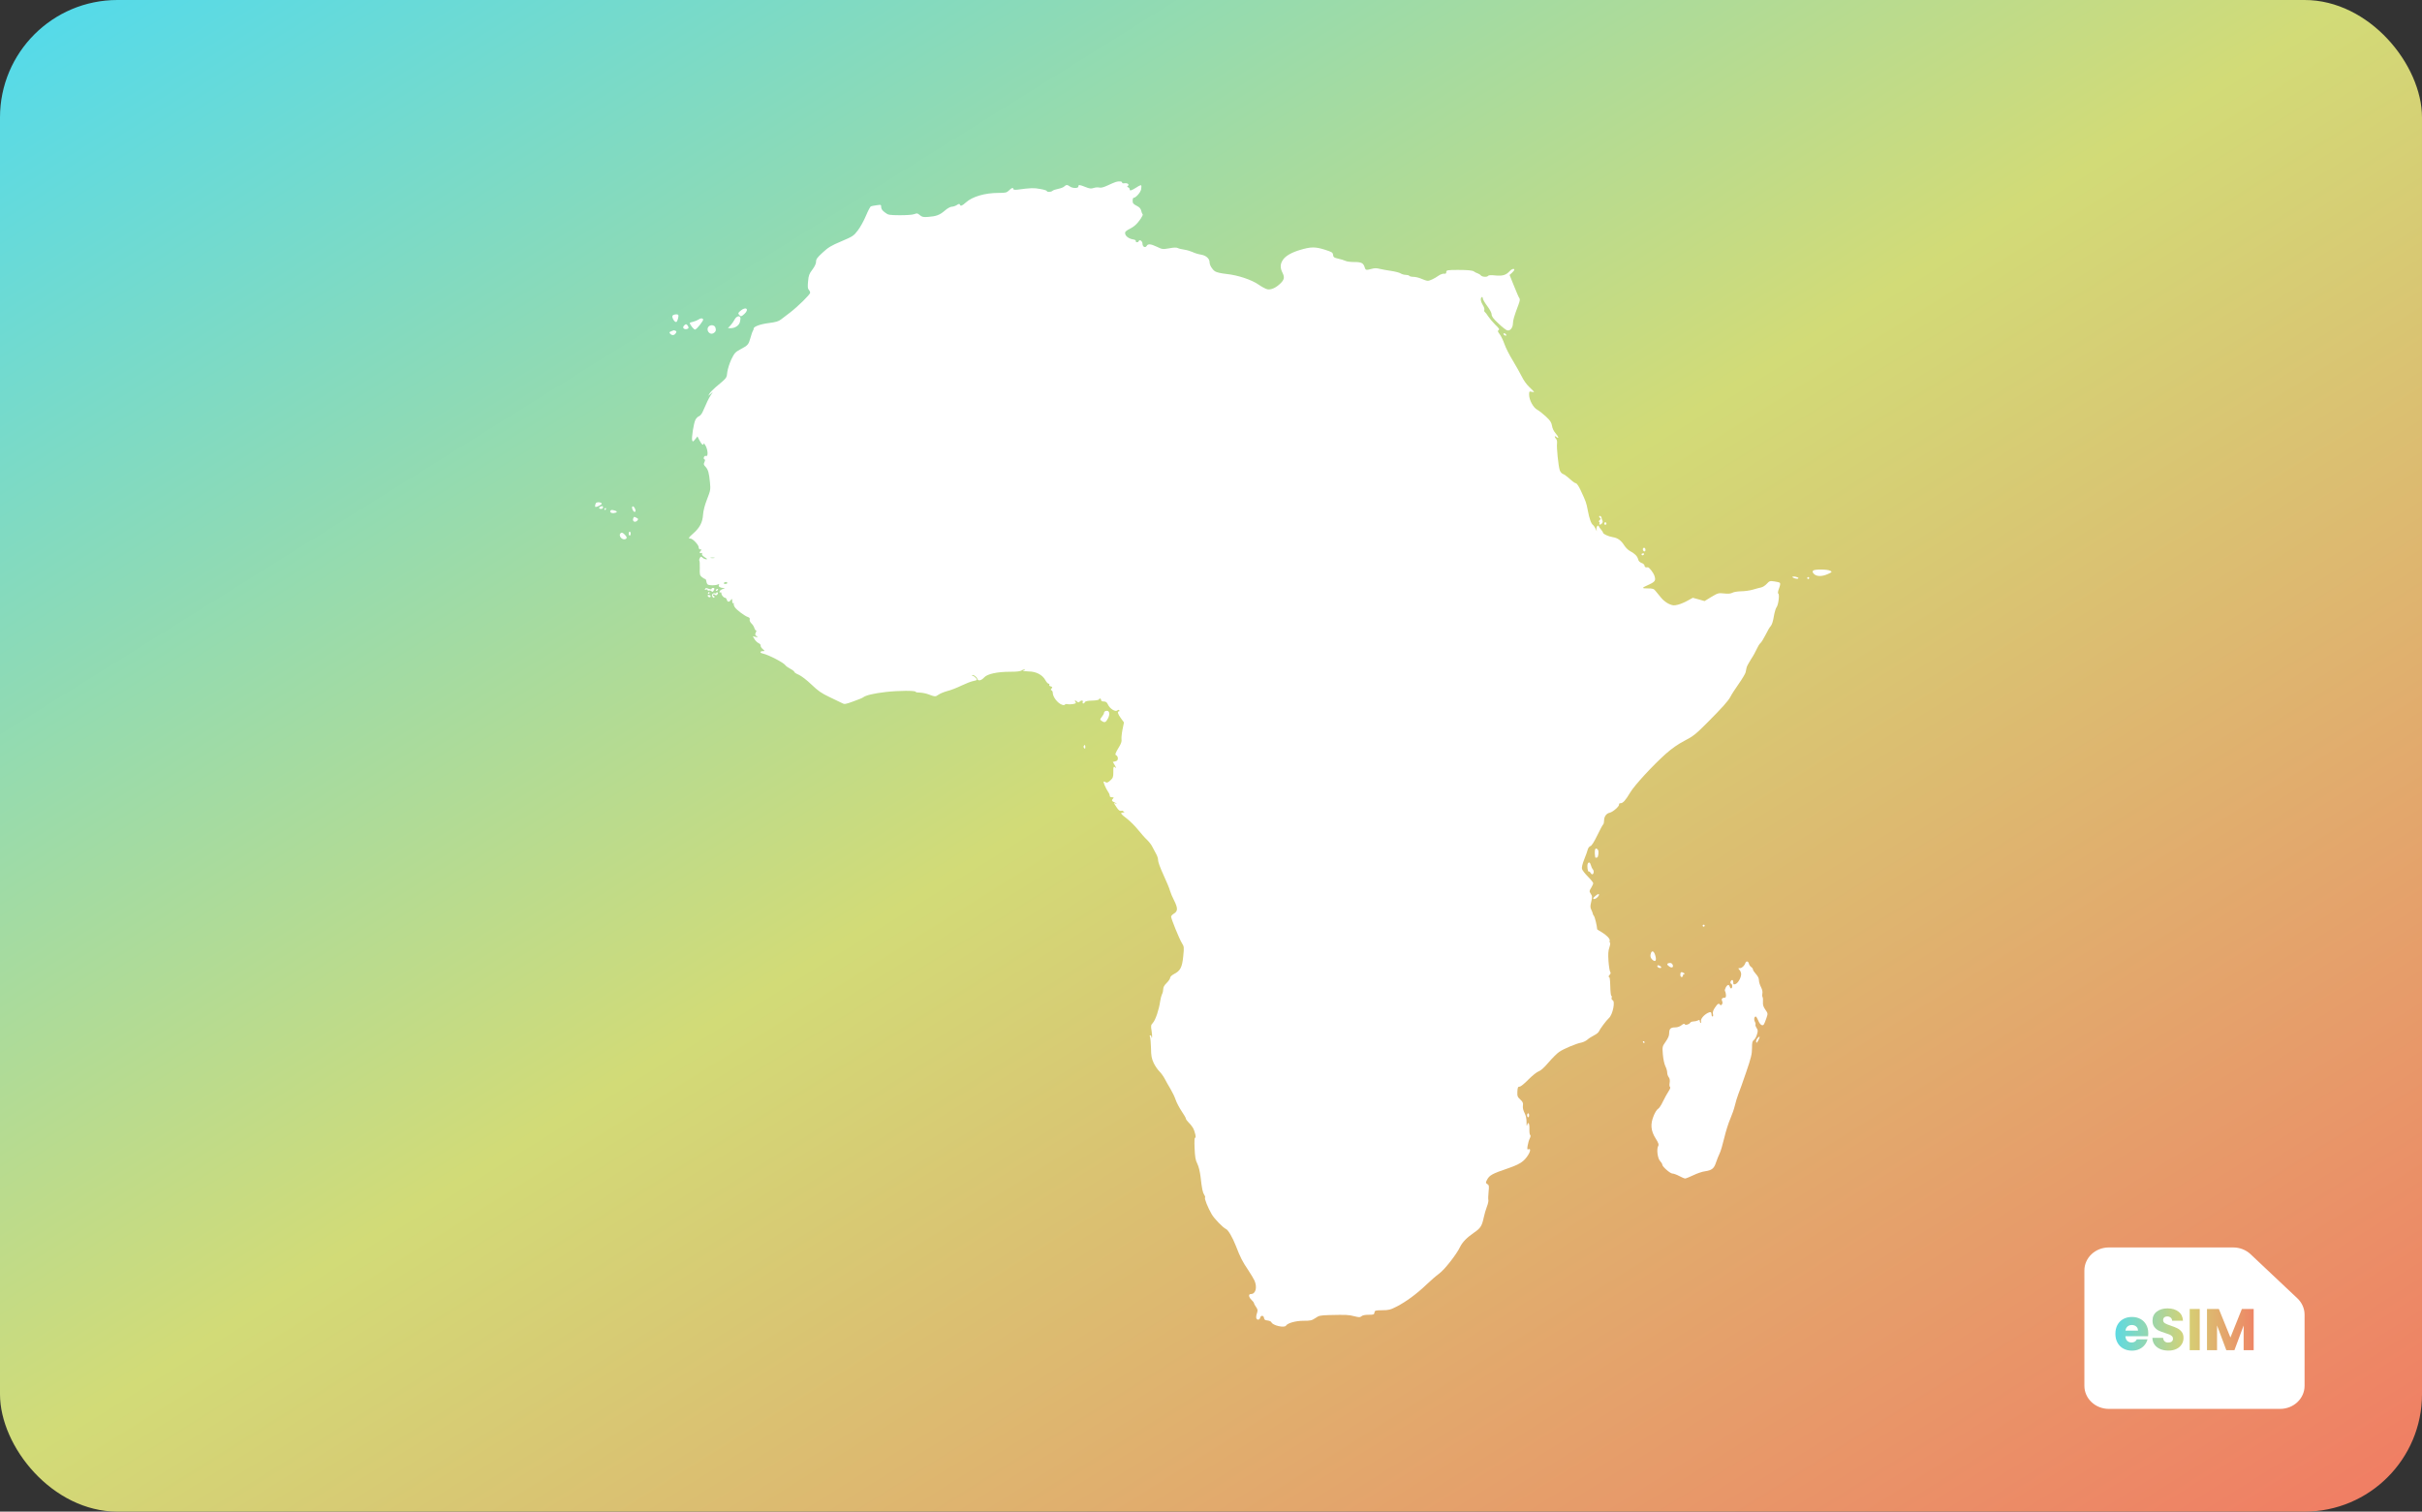 <svg width="165" height="103" viewBox="0 0 165 103" fill="none" xmlns="http://www.w3.org/2000/svg">
<rect x="0" y="0" width="165" height="103" fill="#333333" stroke="none"/>
<g clip-path="url(#clip0_1246_4217)">
<rect width="165" height="103" rx="8" fill="url(#paint0_linear_1246_4217)"/>
<path d="M76.02 12.397C75.926 12.424 75.678 12.532 75.463 12.633C75.194 12.76 75.019 12.807 74.898 12.781C74.804 12.754 74.629 12.767 74.508 12.807C74.327 12.868 74.226 12.855 73.944 12.74C73.528 12.579 73.467 12.572 73.467 12.707C73.467 12.841 73.071 12.841 72.889 12.707C72.721 12.579 72.627 12.579 72.5 12.707C72.446 12.767 72.258 12.834 72.09 12.868C71.915 12.902 71.74 12.962 71.7 13.003C71.613 13.09 71.317 13.104 71.317 13.016C71.317 12.982 71.109 12.915 70.853 12.875C70.43 12.794 70.242 12.801 69.322 12.922C69.133 12.942 69.033 12.929 69.033 12.882C69.033 12.76 68.912 12.794 68.737 12.976C68.583 13.124 68.515 13.144 68.038 13.144C67.098 13.144 66.251 13.393 65.808 13.79C65.539 14.032 65.431 14.073 65.391 13.938C65.371 13.877 65.311 13.884 65.183 13.972C65.089 14.032 64.934 14.086 64.84 14.086C64.746 14.086 64.545 14.194 64.37 14.348C64.02 14.651 63.785 14.739 63.234 14.779C62.898 14.806 62.818 14.786 62.663 14.658C62.509 14.523 62.468 14.517 62.287 14.591C62.159 14.638 61.763 14.665 61.299 14.665C60.554 14.658 60.513 14.651 60.278 14.47C60.103 14.342 60.03 14.227 60.03 14.106C60.03 13.945 60.023 13.938 59.721 13.985C59.546 14.005 59.371 14.046 59.331 14.059C59.284 14.079 59.136 14.362 58.995 14.698C58.854 15.035 58.605 15.486 58.444 15.694C58.162 16.064 58.115 16.105 57.322 16.441C56.617 16.737 56.422 16.858 56.045 17.208C55.676 17.545 55.595 17.659 55.595 17.827C55.595 17.962 55.508 18.15 55.347 18.366C55.132 18.648 55.085 18.763 55.051 19.166C55.017 19.523 55.024 19.665 55.098 19.745C55.152 19.799 55.192 19.893 55.192 19.947C55.192 20.068 54.359 20.883 53.828 21.293C53.613 21.454 53.331 21.67 53.21 21.764C53.035 21.899 52.854 21.952 52.37 22.013C51.779 22.087 51.315 22.262 51.342 22.403C51.349 22.437 51.329 22.491 51.295 22.531C51.268 22.565 51.188 22.787 51.127 23.016C50.993 23.487 50.959 23.527 50.428 23.81C50.093 23.991 50.032 24.059 49.824 24.483C49.696 24.758 49.582 25.122 49.548 25.351C49.501 25.774 49.542 25.721 48.749 26.387C48.561 26.548 48.373 26.744 48.332 26.824L48.252 26.972L48.413 26.838L48.567 26.703L48.413 26.939C48.272 27.161 48.158 27.396 47.882 28.035C47.822 28.184 47.707 28.325 47.627 28.358C47.539 28.385 47.432 28.5 47.378 28.601C47.257 28.836 47.096 29.859 47.157 30.014C47.197 30.115 47.224 30.101 47.358 29.933L47.513 29.738L47.66 30.021C47.801 30.297 47.936 30.391 47.936 30.216C47.943 30.175 47.996 30.243 48.07 30.37C48.231 30.667 48.252 31.124 48.104 31.07C48.043 31.044 47.983 31.077 47.956 31.151C47.929 31.218 47.943 31.279 47.99 31.299C48.043 31.313 48.043 31.366 47.99 31.488C47.922 31.622 47.936 31.676 48.063 31.804C48.245 32.006 48.305 32.221 48.366 32.867C48.413 33.352 48.406 33.412 48.171 34.011C48.01 34.422 47.916 34.792 47.895 35.074C47.862 35.592 47.674 35.956 47.23 36.346C46.901 36.635 46.868 36.696 47.035 36.696C47.19 36.696 47.6 37.127 47.6 37.295C47.6 37.382 47.64 37.436 47.714 37.436C47.801 37.436 47.808 37.456 47.748 37.517C47.633 37.631 47.647 37.725 47.761 37.685C47.828 37.658 47.849 37.678 47.828 37.739C47.801 37.8 47.875 37.887 48.017 37.974C48.184 38.075 48.205 38.109 48.111 38.109C48.037 38.109 47.929 38.062 47.862 38.001C47.754 37.907 47.741 37.907 47.674 38.028C47.633 38.102 47.62 38.176 47.647 38.203C47.667 38.223 47.681 38.452 47.674 38.715C47.66 39.139 47.674 39.206 47.815 39.32C47.902 39.394 48.003 39.448 48.037 39.455C48.077 39.455 48.111 39.522 48.117 39.596C48.124 39.677 48.164 39.778 48.205 39.818C48.285 39.899 48.729 39.906 48.903 39.825C49.004 39.785 49.018 39.791 48.977 39.852C48.917 39.96 49.051 40.054 49.28 40.067C49.421 40.074 49.427 40.081 49.313 40.108C49.239 40.128 49.139 40.175 49.092 40.209C48.997 40.289 48.984 40.424 49.078 40.363C49.118 40.343 49.145 40.37 49.145 40.431C49.145 40.552 49.3 40.733 49.407 40.733C49.441 40.733 49.495 40.794 49.515 40.868C49.569 41.036 49.676 41.043 49.79 40.881C49.871 40.781 49.878 40.787 49.884 40.956C49.884 41.083 49.911 41.13 49.965 41.097C50.012 41.07 50.019 41.077 49.992 41.124C49.965 41.164 49.998 41.279 50.059 41.373C50.18 41.561 50.731 41.972 50.953 42.046C51.06 42.079 51.094 42.133 51.074 42.214C51.053 42.288 51.107 42.395 51.194 42.483C51.282 42.564 51.369 42.705 51.389 42.792C51.416 42.88 51.463 42.954 51.504 42.954C51.544 42.954 51.537 43.008 51.49 43.102C51.423 43.223 51.436 43.264 51.537 43.344C51.658 43.432 51.651 43.438 51.477 43.398L51.282 43.351L51.403 43.553C51.463 43.661 51.591 43.782 51.678 43.822C51.766 43.862 51.833 43.937 51.819 43.99C51.806 44.044 51.873 44.152 51.96 44.226C52.115 44.36 52.115 44.367 51.98 44.367C51.752 44.367 51.745 44.488 51.98 44.535C52.364 44.623 53.371 45.141 53.499 45.323C53.546 45.39 53.707 45.504 53.855 45.578C53.996 45.652 54.117 45.747 54.117 45.787C54.117 45.821 54.258 45.915 54.426 45.982C54.601 46.063 54.964 46.339 55.286 46.648C55.736 47.079 55.958 47.234 56.509 47.496C56.872 47.671 57.255 47.853 57.362 47.907C57.53 48.001 57.584 47.994 58.135 47.792C58.457 47.678 58.753 47.557 58.793 47.523C58.975 47.375 59.526 47.247 60.332 47.153C61.205 47.052 62.381 47.045 62.381 47.139C62.381 47.173 62.509 47.193 62.67 47.193C62.825 47.2 63.073 47.247 63.221 47.301C63.698 47.483 63.732 47.483 63.926 47.341C64.027 47.267 64.296 47.153 64.518 47.092C64.746 47.039 65.183 46.87 65.485 46.722C65.794 46.574 66.157 46.433 66.298 46.406C66.433 46.386 66.547 46.346 66.547 46.312C66.547 46.238 66.345 46.049 66.265 46.049C66.224 46.049 66.204 46.029 66.224 46.009C66.291 45.942 66.533 46.11 66.58 46.251C66.634 46.426 66.849 46.379 67.064 46.144C67.272 45.922 67.944 45.773 68.791 45.773C69.288 45.773 69.51 45.747 69.624 45.673C69.711 45.612 69.799 45.585 69.826 45.605C69.846 45.626 69.826 45.646 69.785 45.646C69.738 45.646 69.705 45.666 69.705 45.693C69.705 45.726 69.879 45.747 70.094 45.753C70.585 45.753 71.028 45.989 71.216 46.346C71.29 46.48 71.391 46.588 71.438 46.588C71.485 46.588 71.505 46.621 71.485 46.662C71.458 46.702 71.499 46.749 71.579 46.769C71.7 46.803 71.707 46.823 71.64 46.911C71.572 46.992 71.572 47.018 71.64 47.039C71.68 47.059 71.72 47.133 71.72 47.2C71.72 47.496 72.07 47.94 72.372 48.028C72.453 48.055 72.533 48.048 72.553 48.008C72.573 47.974 72.654 47.961 72.728 47.981C72.802 48.001 72.97 47.994 73.104 47.974C73.299 47.934 73.326 47.907 73.266 47.826C73.165 47.712 73.272 47.698 73.386 47.812C73.447 47.873 73.487 47.873 73.548 47.812C73.662 47.698 73.81 47.712 73.763 47.833C73.736 47.886 73.756 47.934 73.796 47.934C73.843 47.934 73.89 47.893 73.91 47.846C73.931 47.779 74.092 47.745 74.394 47.738C74.643 47.732 74.858 47.698 74.865 47.658C74.905 47.557 75.012 47.59 75.012 47.698C75.012 47.765 75.08 47.799 75.201 47.799C75.342 47.799 75.409 47.853 75.483 48.014C75.61 48.29 75.98 48.519 76.114 48.411C76.181 48.358 76.222 48.351 76.255 48.405C76.275 48.438 76.262 48.472 76.228 48.472C76.101 48.472 76.148 48.647 76.363 48.943L76.571 49.226L76.47 49.717C76.417 49.986 76.39 50.289 76.403 50.383C76.43 50.497 76.376 50.666 76.249 50.874C75.966 51.339 75.94 51.433 76.054 51.473C76.108 51.5 76.155 51.587 76.155 51.675C76.155 51.789 76.108 51.843 75.987 51.877L75.812 51.917L75.96 52.166C76.034 52.301 76.061 52.368 76.013 52.321C75.866 52.18 75.839 52.227 75.846 52.61C75.846 52.947 75.825 53.007 75.644 53.176C75.496 53.31 75.409 53.35 75.342 53.31C75.288 53.276 75.227 53.25 75.194 53.25C75.133 53.25 75.315 53.687 75.469 53.922C75.577 54.084 75.59 54.118 75.61 54.259C75.61 54.293 75.684 54.326 75.765 54.326C75.879 54.326 75.893 54.346 75.832 54.407C75.704 54.535 75.731 54.589 75.973 54.696C76.094 54.75 76.121 54.777 76.034 54.757L75.879 54.717L76.061 54.999C76.208 55.221 76.282 55.275 76.403 55.248C76.484 55.235 76.538 55.241 76.524 55.275C76.504 55.302 76.544 55.342 76.605 55.356C76.672 55.369 76.645 55.376 76.538 55.369C76.275 55.356 76.336 55.457 76.786 55.793C76.994 55.955 77.33 56.291 77.525 56.533C77.727 56.782 77.996 57.092 78.137 57.22C78.271 57.348 78.439 57.563 78.499 57.691C78.567 57.819 78.681 58.041 78.761 58.182C78.842 58.323 78.903 58.519 78.896 58.619C78.889 58.72 79.057 59.171 79.265 59.622C79.474 60.073 79.675 60.557 79.709 60.699C79.749 60.84 79.87 61.136 79.984 61.352C80.246 61.87 80.246 62.085 79.984 62.246C79.877 62.307 79.783 62.408 79.783 62.455C79.783 62.61 80.334 63.956 80.508 64.245C80.67 64.501 80.67 64.534 80.609 65.16C80.535 65.914 80.408 66.156 79.978 66.371C79.823 66.452 79.716 66.56 79.716 66.627C79.716 66.694 79.608 66.849 79.48 66.977C79.319 67.132 79.245 67.266 79.245 67.401C79.245 67.502 79.212 67.657 79.165 67.737C79.124 67.818 79.064 68.034 79.037 68.222C78.963 68.774 78.721 69.5 78.546 69.689C78.405 69.844 78.392 69.884 78.452 70.241C78.486 70.456 78.499 70.665 78.479 70.705C78.466 70.745 78.446 70.725 78.446 70.658C78.439 70.597 78.405 70.543 78.365 70.543C78.318 70.543 78.311 70.591 78.345 70.658C78.372 70.725 78.405 71.068 78.412 71.418C78.419 71.95 78.452 72.118 78.594 72.428C78.694 72.636 78.869 72.892 78.983 73C79.097 73.114 79.259 73.336 79.346 73.504C79.433 73.672 79.608 73.982 79.742 74.204C79.87 74.419 80.031 74.749 80.092 74.938C80.152 75.126 80.34 75.476 80.495 75.711C80.656 75.947 80.79 76.176 80.79 76.223C80.79 76.27 80.871 76.378 80.965 76.472C81.059 76.559 81.194 76.721 81.261 76.835C81.402 77.064 81.516 77.582 81.415 77.522C81.375 77.495 81.362 77.764 81.382 78.235C81.409 78.847 81.442 79.049 81.57 79.298C81.664 79.487 81.745 79.83 81.792 80.207C81.879 80.994 81.933 81.249 82.04 81.418C82.094 81.492 82.114 81.573 82.094 81.599C82.034 81.66 82.296 82.306 82.551 82.743C82.732 83.053 83.317 83.652 83.525 83.746C83.673 83.807 83.969 84.318 84.19 84.883C84.506 85.698 84.634 85.946 85.037 86.545C85.218 86.821 85.413 87.144 85.467 87.265C85.662 87.73 85.541 88.174 85.218 88.174C85.037 88.174 85.057 88.376 85.258 88.571C85.353 88.658 85.427 88.759 85.427 88.793C85.427 88.826 85.487 88.948 85.568 89.055C85.689 89.23 85.695 89.284 85.628 89.493C85.581 89.621 85.568 89.769 85.588 89.822C85.641 89.971 85.809 89.944 85.85 89.789C85.897 89.607 86.085 89.621 86.112 89.802C86.125 89.923 86.186 89.964 86.354 89.977C86.475 89.991 86.596 90.044 86.616 90.098C86.696 90.314 87.503 90.502 87.61 90.327C87.718 90.152 88.269 89.997 88.793 89.997C89.283 89.997 89.364 89.977 89.606 89.816C89.854 89.641 89.935 89.627 90.56 89.607C91.729 89.58 91.883 89.587 92.266 89.688C92.595 89.769 92.656 89.769 92.75 89.688C92.824 89.621 92.999 89.587 93.24 89.587C93.576 89.587 93.617 89.573 93.637 89.432C93.657 89.297 93.691 89.284 94.161 89.277C94.604 89.277 94.725 89.244 95.135 89.035C95.793 88.699 96.519 88.16 97.151 87.555C97.446 87.272 97.849 86.922 98.044 86.781C98.407 86.518 99.22 85.482 99.462 84.977C99.623 84.641 99.925 84.331 100.423 83.988C100.859 83.692 100.96 83.531 101.081 82.959C101.128 82.737 101.222 82.407 101.296 82.219C101.37 82.037 101.41 81.835 101.397 81.774C101.377 81.714 101.384 81.458 101.41 81.216C101.451 80.819 101.444 80.758 101.33 80.684C101.202 80.603 101.202 80.59 101.31 80.381C101.464 80.085 101.679 79.964 102.66 79.635C103.265 79.426 103.567 79.285 103.769 79.103C104.131 78.793 104.4 78.208 104.131 78.309C104.044 78.343 104.031 78.309 104.071 78.067C104.098 77.905 104.158 77.69 104.212 77.582C104.273 77.454 104.286 77.367 104.246 77.34C104.205 77.32 104.185 77.131 104.192 76.923C104.205 76.532 104.105 76.384 104.031 76.68C104.011 76.768 103.99 76.667 103.997 76.465C103.997 76.223 103.95 76.001 103.856 75.826C103.769 75.651 103.728 75.483 103.749 75.341C103.775 75.16 103.749 75.086 103.574 74.924C103.379 74.742 103.359 74.689 103.372 74.386C103.386 74.096 103.413 74.043 103.52 74.043C103.601 74.043 103.856 73.834 104.131 73.551C104.4 73.282 104.703 73.04 104.824 73C104.965 72.953 105.2 72.744 105.495 72.394C105.751 72.098 106.073 71.775 106.221 71.674C106.53 71.465 107.383 71.102 107.733 71.041C107.86 71.014 108.042 70.927 108.136 70.846C108.23 70.759 108.431 70.631 108.593 70.55C108.754 70.469 108.902 70.348 108.922 70.288C108.982 70.133 109.433 69.527 109.607 69.373C109.869 69.137 110.057 68.222 109.856 68.148C109.802 68.128 109.775 68.06 109.795 67.98C109.816 67.912 109.802 67.852 109.769 67.852C109.742 67.852 109.708 67.556 109.701 67.192C109.688 66.708 109.661 66.546 109.601 66.56C109.554 66.573 109.574 66.519 109.641 66.445C109.735 66.344 109.748 66.284 109.695 66.223C109.661 66.176 109.607 65.847 109.58 65.497C109.547 64.999 109.56 64.79 109.641 64.555C109.695 64.386 109.715 64.245 109.681 64.231C109.648 64.218 109.641 64.164 109.661 64.11C109.708 63.983 109.466 63.727 109.097 63.505C108.935 63.417 108.808 63.33 108.808 63.323C108.801 63.108 108.653 62.495 108.593 62.421C108.546 62.361 108.505 62.28 108.505 62.24C108.499 62.199 108.458 62.085 108.405 61.984C108.331 61.829 108.331 61.735 108.405 61.439C108.479 61.116 108.479 61.055 108.371 60.901C108.264 60.732 108.264 60.712 108.398 60.497C108.479 60.369 108.539 60.228 108.539 60.181C108.539 60.133 108.378 59.932 108.176 59.73C107.975 59.528 107.793 59.292 107.773 59.205C107.746 59.111 107.807 58.855 107.928 58.552C108.035 58.283 108.149 57.98 108.169 57.879C108.196 57.778 108.277 57.677 108.351 57.65C108.438 57.623 108.599 57.368 108.821 56.91C109.003 56.527 109.184 56.197 109.218 56.177C109.251 56.15 109.278 56.035 109.278 55.921C109.278 55.638 109.433 55.423 109.668 55.376C109.889 55.322 110.34 54.925 110.299 54.811C110.286 54.764 110.333 54.73 110.4 54.73C110.568 54.73 110.736 54.542 111.065 53.99C111.354 53.505 112.604 52.146 113.497 51.352C113.894 51.002 114.304 50.713 114.754 50.477C115.352 50.168 115.52 50.033 116.299 49.252C117.341 48.203 117.737 47.765 117.898 47.456C117.959 47.328 118.207 46.944 118.449 46.601C118.684 46.265 118.899 45.908 118.919 45.814C118.94 45.72 118.966 45.578 118.987 45.491C119 45.41 119.141 45.154 119.289 44.919C119.444 44.69 119.618 44.367 119.685 44.212C119.753 44.058 119.86 43.883 119.921 43.829C119.988 43.782 120.149 43.519 120.277 43.264C120.404 43.001 120.566 42.725 120.639 42.651C120.713 42.571 120.794 42.315 120.841 42.012C120.888 41.736 120.969 41.453 121.022 41.386C121.15 41.238 121.244 40.518 121.15 40.451C121.103 40.424 121.123 40.296 121.197 40.094C121.271 39.906 121.298 39.758 121.258 39.717C121.224 39.684 121.056 39.637 120.875 39.616C120.579 39.576 120.545 39.583 120.364 39.778C120.263 39.892 120.089 40.007 119.981 40.027C119.88 40.047 119.625 40.114 119.423 40.175C119.222 40.235 118.859 40.289 118.617 40.289C118.375 40.296 118.106 40.336 118.019 40.39C117.905 40.451 117.737 40.471 117.448 40.437C117.065 40.397 117.031 40.41 116.588 40.673L116.124 40.956L115.721 40.841L115.325 40.733L114.969 40.928C114.781 41.036 114.478 41.164 114.31 41.204C114.035 41.272 113.954 41.265 113.699 41.151C113.531 41.077 113.296 40.895 113.168 40.733C113.041 40.579 112.873 40.37 112.792 40.276C112.664 40.114 112.604 40.094 112.248 40.094C111.811 40.094 111.818 40.067 112.355 39.825C112.758 39.637 112.812 39.549 112.711 39.239C112.631 39.004 112.342 38.641 112.254 38.654C112.113 38.681 112.033 38.641 112.033 38.54C112.033 38.479 111.945 38.398 111.831 38.358C111.704 38.311 111.623 38.223 111.596 38.102C111.549 37.9 111.354 37.705 111.038 37.544C110.924 37.483 110.749 37.315 110.662 37.174C110.44 36.824 110.212 36.656 109.876 36.602C109.574 36.555 109.211 36.386 109.211 36.299C109.211 36.272 109.15 36.178 109.083 36.097C109.009 36.01 108.935 35.909 108.922 35.868C108.875 35.72 108.727 35.909 108.767 36.084C108.794 36.238 108.788 36.232 108.707 36.043C108.653 35.929 108.573 35.808 108.526 35.774C108.405 35.7 108.27 35.33 108.169 34.778C108.075 34.267 108.035 34.159 107.686 33.412C107.551 33.123 107.417 32.928 107.356 32.928C107.303 32.928 107.115 32.793 106.94 32.632C106.765 32.47 106.557 32.322 106.476 32.295C106.396 32.268 106.302 32.16 106.261 32.046C106.167 31.777 106.033 30.478 106.073 30.216C106.087 30.088 106.066 29.967 106.013 29.913C105.885 29.785 105.892 29.657 106.019 29.765C106.221 29.933 106.194 29.778 105.986 29.536C105.851 29.388 105.757 29.193 105.731 29.011C105.69 28.776 105.616 28.661 105.314 28.379C105.112 28.19 104.844 27.982 104.729 27.921C104.461 27.787 104.172 27.255 104.172 26.898C104.172 26.669 104.185 26.656 104.34 26.696C104.434 26.723 104.508 26.723 104.508 26.703C104.508 26.69 104.367 26.542 104.199 26.387C104.017 26.219 103.796 25.916 103.675 25.66C103.554 25.418 103.271 24.92 103.05 24.55C102.821 24.18 102.573 23.682 102.492 23.446C102.411 23.211 102.27 22.915 102.176 22.787C102.029 22.592 102.015 22.545 102.096 22.491C102.17 22.444 102.123 22.37 101.867 22.127C101.693 21.952 101.478 21.697 101.384 21.555C101.296 21.414 101.189 21.279 101.155 21.259C101.115 21.232 101.101 21.172 101.121 21.118C101.142 21.064 101.101 20.916 101.021 20.795C100.866 20.546 100.839 20.311 100.947 20.243C100.987 20.223 101.014 20.257 101.014 20.324C101.014 20.391 101.148 20.627 101.316 20.849C101.498 21.091 101.619 21.32 101.619 21.427C101.619 21.562 101.733 21.717 102.082 22.04C102.331 22.282 102.6 22.491 102.68 22.511C102.875 22.565 103.063 22.336 103.07 22.033C103.077 21.804 103.144 21.569 103.446 20.761C103.54 20.519 103.56 20.384 103.513 20.324C103.473 20.284 103.312 19.907 103.144 19.489L102.841 18.736L103.003 18.588C103.09 18.507 103.164 18.413 103.164 18.379C103.164 18.278 102.983 18.325 102.855 18.467C102.606 18.743 102.371 18.817 101.881 18.77C101.592 18.736 101.417 18.749 101.384 18.79C101.323 18.897 100.974 18.877 100.88 18.763C100.839 18.709 100.732 18.648 100.658 18.622C100.577 18.601 100.47 18.541 100.416 18.5C100.322 18.426 99.999 18.393 99.334 18.393C98.615 18.393 98.528 18.406 98.528 18.541C98.528 18.635 98.488 18.669 98.374 18.648C98.293 18.642 98.132 18.695 98.024 18.77C97.722 18.985 97.406 19.133 97.265 19.133C97.191 19.133 97.003 19.072 96.842 18.998C96.68 18.924 96.432 18.864 96.297 18.864C96.163 18.864 96.029 18.83 96.008 18.796C95.988 18.756 95.874 18.729 95.767 18.729C95.659 18.729 95.498 18.682 95.417 18.628C95.33 18.574 95.041 18.5 94.772 18.46C94.504 18.42 94.154 18.359 93.993 18.319C93.791 18.265 93.637 18.265 93.449 18.319C93.079 18.42 93.032 18.413 92.978 18.238C92.884 17.922 92.757 17.854 92.266 17.854C92.011 17.854 91.735 17.821 91.655 17.774C91.574 17.733 91.359 17.666 91.171 17.626C90.875 17.558 90.835 17.525 90.815 17.363C90.795 17.202 90.741 17.168 90.23 17.006C89.599 16.811 89.303 16.811 88.578 17.027C87.986 17.202 87.576 17.437 87.395 17.713C87.207 17.996 87.2 18.251 87.375 18.595C87.529 18.904 87.489 19.072 87.2 19.341C86.898 19.624 86.582 19.759 86.34 19.712C86.226 19.685 85.964 19.55 85.756 19.402C85.265 19.059 84.331 18.749 83.559 18.669C83.189 18.628 82.88 18.561 82.773 18.487C82.578 18.359 82.403 18.063 82.403 17.868C82.403 17.619 82.154 17.404 81.819 17.35C81.644 17.323 81.395 17.249 81.261 17.181C81.133 17.121 80.878 17.04 80.69 17.013C80.508 16.986 80.3 16.939 80.233 16.899C80.152 16.858 79.957 16.858 79.655 16.919C79.212 16.993 79.178 16.993 78.822 16.818C78.392 16.616 78.204 16.596 78.117 16.758C78.022 16.912 77.834 16.818 77.834 16.61C77.834 16.428 77.626 16.287 77.579 16.428C77.545 16.535 77.357 16.529 77.377 16.428C77.391 16.381 77.324 16.334 77.23 16.32C76.86 16.273 76.585 16.024 76.659 15.815C76.679 15.768 76.8 15.674 76.927 15.614C77.055 15.553 77.236 15.439 77.33 15.351C77.579 15.143 77.915 14.638 77.841 14.598C77.814 14.577 77.767 14.47 77.747 14.362C77.713 14.214 77.633 14.12 77.431 14.019C77.209 13.904 77.162 13.851 77.162 13.682C77.162 13.568 77.189 13.48 77.223 13.48C77.377 13.48 77.7 13.117 77.74 12.902C77.76 12.774 77.767 12.646 77.74 12.626C77.72 12.606 77.586 12.659 77.451 12.754C77.095 12.982 76.961 13.03 76.961 12.902C76.961 12.848 76.914 12.787 76.853 12.76C76.779 12.733 76.773 12.707 76.826 12.673C76.968 12.585 76.82 12.458 76.618 12.485C76.511 12.505 76.437 12.485 76.444 12.444C76.464 12.357 76.235 12.33 76.02 12.397ZM48.661 38.022C48.594 38.035 48.487 38.035 48.426 38.022C48.359 38.001 48.413 37.988 48.541 37.988C48.668 37.988 48.722 38.001 48.661 38.022ZM49.548 39.724C49.548 39.758 49.488 39.791 49.407 39.791C49.333 39.791 49.293 39.758 49.313 39.724C49.333 39.684 49.401 39.657 49.454 39.657C49.508 39.657 49.548 39.684 49.548 39.724Z" fill="white"/>
<path d="M50.442 21.179C50.281 21.313 50.274 21.354 50.348 21.448C50.469 21.589 50.503 21.582 50.718 21.387C51.067 21.058 50.812 20.862 50.442 21.179Z" fill="white"/>
<path d="M45.813 21.522C45.759 21.65 45.967 21.979 46.075 21.939C46.155 21.912 46.263 21.515 46.202 21.454C46.128 21.381 45.846 21.428 45.813 21.522Z" fill="white"/>
<path d="M50.045 21.771C49.985 21.892 49.857 22.074 49.763 22.174L49.589 22.363H49.777C50.072 22.363 50.348 22.181 50.408 21.939C50.442 21.825 50.455 21.683 50.435 21.636C50.381 21.475 50.16 21.555 50.045 21.771Z" fill="white"/>
<path d="M47.566 21.784C47.492 21.831 47.331 21.898 47.217 21.925C47.096 21.946 46.995 21.986 46.995 22.006C46.995 22.127 47.284 22.484 47.358 22.457C47.499 22.403 47.949 21.831 47.902 21.757C47.842 21.663 47.721 21.677 47.566 21.784Z" fill="white"/>
<path d="M46.592 22.195C46.492 22.316 46.559 22.43 46.727 22.43C46.794 22.43 46.874 22.396 46.895 22.363C46.942 22.289 46.814 22.094 46.727 22.094C46.7 22.094 46.639 22.141 46.592 22.195Z" fill="white"/>
<path d="M48.285 22.242C48.063 22.464 48.326 22.854 48.601 22.706C48.762 22.619 48.803 22.497 48.735 22.309C48.675 22.148 48.42 22.107 48.285 22.242Z" fill="white"/>
<path d="M45.726 22.572C45.598 22.625 45.584 22.652 45.652 22.733C45.766 22.874 45.941 22.861 46.035 22.706C46.102 22.598 46.095 22.572 46.014 22.538C45.954 22.518 45.907 22.497 45.9 22.504C45.894 22.504 45.813 22.538 45.726 22.572Z" fill="white"/>
<path d="M102.425 22.753C102.425 22.787 102.472 22.841 102.533 22.861C102.6 22.888 102.627 22.868 102.613 22.82C102.58 22.72 102.425 22.666 102.425 22.753Z" fill="white"/>
<path d="M40.633 34.246C40.559 34.28 40.505 34.543 40.572 34.543C40.7 34.543 41.016 34.374 40.995 34.314C40.969 34.233 40.76 34.193 40.633 34.246Z" fill="white"/>
<path d="M40.901 34.523C40.767 34.576 40.801 34.677 40.948 34.677C41.022 34.677 41.083 34.63 41.083 34.576C41.083 34.475 41.042 34.462 40.901 34.523Z" fill="white"/>
<path d="M43.072 34.529C43.018 34.617 43.139 34.879 43.233 34.879C43.327 34.879 43.313 34.724 43.213 34.576C43.145 34.495 43.105 34.482 43.072 34.529Z" fill="white"/>
<path d="M41.184 34.677C41.163 34.711 41.177 34.745 41.21 34.745C41.251 34.745 41.284 34.711 41.284 34.677C41.284 34.637 41.271 34.61 41.257 34.61C41.237 34.61 41.204 34.637 41.184 34.677Z" fill="white"/>
<path d="M41.6 34.785C41.506 34.879 41.641 34.987 41.822 34.96C42.064 34.926 42.084 34.845 41.876 34.785C41.681 34.738 41.654 34.738 41.6 34.785Z" fill="white"/>
<path d="M108.942 35.202C108.942 35.242 108.976 35.283 109.016 35.296C109.07 35.316 109.056 35.364 108.983 35.438C108.915 35.498 108.895 35.552 108.935 35.552C108.976 35.552 108.989 35.599 108.969 35.653C108.915 35.781 109.036 35.781 109.144 35.653C109.184 35.599 109.198 35.518 109.171 35.471C109.137 35.424 109.11 35.343 109.11 35.289C109.11 35.182 108.942 35.101 108.942 35.202Z" fill="white"/>
<path d="M43.139 35.323C43.058 35.539 43.28 35.639 43.428 35.458C43.495 35.377 43.481 35.343 43.374 35.29C43.199 35.195 43.186 35.195 43.139 35.323Z" fill="white"/>
<path d="M109.312 35.619C109.258 35.707 109.305 35.781 109.406 35.747C109.446 35.727 109.453 35.68 109.419 35.626C109.379 35.559 109.352 35.559 109.312 35.619Z" fill="white"/>
<path d="M42.83 36.359C42.83 36.434 42.863 36.494 42.897 36.494C42.937 36.494 42.964 36.434 42.964 36.359C42.964 36.285 42.937 36.225 42.897 36.225C42.863 36.225 42.83 36.285 42.83 36.359Z" fill="white"/>
<path d="M42.272 36.339C42.111 36.494 42.38 36.824 42.601 36.736C42.729 36.689 42.722 36.588 42.561 36.427C42.42 36.285 42.346 36.265 42.272 36.339Z" fill="white"/>
<path d="M111.932 37.369C111.885 37.45 111.946 37.571 112.04 37.571C112.12 37.571 112.12 37.389 112.04 37.335C112.006 37.315 111.959 37.328 111.932 37.369Z" fill="white"/>
<path d="M111.831 37.773C111.831 37.806 111.858 37.84 111.892 37.84C111.932 37.84 111.979 37.806 111.999 37.773C112.019 37.732 111.993 37.705 111.939 37.705C111.878 37.705 111.831 37.732 111.831 37.773Z" fill="white"/>
<path d="M123.522 38.883C123.461 38.95 123.481 39.011 123.582 39.112C123.764 39.293 124.133 39.293 124.53 39.112C124.812 38.984 124.819 38.97 124.698 38.896C124.496 38.782 123.616 38.775 123.522 38.883Z" fill="white"/>
<path d="M122.111 39.313C122.111 39.381 122.447 39.482 122.501 39.421C122.554 39.374 122.507 39.347 122.299 39.293C122.191 39.273 122.111 39.28 122.111 39.313Z" fill="white"/>
<path d="M123.119 39.388C123.119 39.421 123.152 39.455 123.186 39.455C123.226 39.455 123.253 39.421 123.253 39.388C123.253 39.347 123.226 39.32 123.186 39.32C123.152 39.32 123.119 39.347 123.119 39.388Z" fill="white"/>
<path d="M48.03 40.141C47.996 40.195 48.017 40.202 48.09 40.175C48.158 40.148 48.205 40.161 48.205 40.202C48.205 40.242 48.245 40.262 48.299 40.242C48.346 40.222 48.426 40.242 48.467 40.283C48.527 40.343 48.561 40.336 48.608 40.262C48.702 40.121 48.688 40.06 48.574 40.06C48.52 40.06 48.473 40.087 48.473 40.128C48.473 40.168 48.413 40.168 48.299 40.128C48.084 40.047 48.09 40.047 48.03 40.141Z" fill="white"/>
<path d="M48.776 40.195C48.755 40.229 48.762 40.262 48.803 40.262C48.836 40.262 48.89 40.229 48.91 40.195C48.93 40.155 48.923 40.128 48.883 40.128C48.85 40.128 48.796 40.155 48.776 40.195Z" fill="white"/>
<path d="M48.238 40.397C48.218 40.431 48.231 40.464 48.265 40.464C48.305 40.464 48.339 40.431 48.339 40.397C48.339 40.357 48.326 40.33 48.312 40.33C48.292 40.33 48.258 40.357 48.238 40.397Z" fill="white"/>
<path d="M48.809 40.39C48.809 40.431 48.769 40.444 48.729 40.431C48.594 40.383 48.467 40.498 48.514 40.619C48.561 40.74 48.675 40.774 48.675 40.666C48.675 40.626 48.641 40.599 48.601 40.599C48.567 40.599 48.554 40.565 48.574 40.532C48.608 40.478 48.648 40.478 48.709 40.532C48.769 40.579 48.816 40.572 48.87 40.505C48.923 40.437 48.93 40.397 48.876 40.363C48.843 40.343 48.809 40.35 48.809 40.39Z" fill="white"/>
<path d="M48.218 40.612C48.252 40.713 48.406 40.733 48.413 40.633C48.413 40.592 48.366 40.552 48.299 40.545C48.232 40.525 48.198 40.552 48.218 40.612Z" fill="white"/>
<path d="M75.301 48.452C75.254 48.472 75.214 48.519 75.214 48.566C75.214 48.62 75.147 48.741 75.066 48.842C74.925 49.024 74.925 49.03 75.046 49.118C75.248 49.266 75.335 49.232 75.483 48.95C75.657 48.606 75.563 48.358 75.301 48.452Z" fill="white"/>
<path d="M73.83 50.834C73.81 50.874 73.823 50.941 73.864 50.982C73.917 51.036 73.938 51.016 73.938 50.908C73.938 50.746 73.904 50.719 73.83 50.834Z" fill="white"/>
<path d="M108.646 58.142C108.653 58.323 108.68 58.458 108.7 58.444C108.72 58.438 108.767 58.431 108.801 58.431C108.888 58.431 108.935 58.007 108.861 57.906C108.714 57.731 108.633 57.825 108.646 58.142Z" fill="white"/>
<path d="M108.163 58.862C108.109 59.003 108.163 59.407 108.23 59.386C108.264 59.373 108.317 59.407 108.351 59.467C108.385 59.528 108.438 59.575 108.465 59.575C108.579 59.575 108.606 59.353 108.519 59.245C108.465 59.185 108.405 59.057 108.378 58.949C108.331 58.754 108.223 58.707 108.163 58.862Z" fill="white"/>
<path d="M108.727 61.015C108.62 61.096 108.539 61.183 108.539 61.21C108.539 61.304 108.72 61.257 108.835 61.129C109.016 60.928 108.935 60.847 108.727 61.015Z" fill="white"/>
<path d="M115.997 63.074C115.997 63.108 116.03 63.141 116.064 63.141C116.104 63.141 116.131 63.108 116.131 63.074C116.131 63.034 116.104 63.007 116.064 63.007C116.03 63.007 115.997 63.034 115.997 63.074Z" fill="white"/>
<path d="M112.476 64.931C112.402 65.12 112.436 65.275 112.57 65.396C112.778 65.584 112.873 65.45 112.765 65.1C112.684 64.817 112.55 64.743 112.476 64.931Z" fill="white"/>
<path d="M118.906 65.611C118.839 65.813 118.671 65.968 118.53 65.968C118.402 65.968 118.402 65.974 118.503 66.089C118.57 66.156 118.617 66.284 118.617 66.378C118.617 66.62 118.402 66.99 118.234 67.051C118.1 67.098 118.08 67.085 118.08 66.943C118.08 66.849 118.046 66.775 118.013 66.775C117.905 66.775 117.838 66.997 117.932 67.031C118.026 67.058 118.039 67.287 117.952 67.347C117.919 67.367 117.871 67.32 117.845 67.246C117.824 67.172 117.777 67.112 117.744 67.112C117.636 67.112 117.462 67.435 117.515 67.529C117.549 67.576 117.576 67.697 117.583 67.798C117.589 67.939 117.562 67.986 117.468 67.986C117.307 67.986 117.253 68.087 117.327 68.235C117.401 68.37 117.247 68.579 117.173 68.457C117.099 68.336 117.011 68.39 116.83 68.659C116.702 68.848 116.669 68.975 116.696 69.097C116.723 69.191 116.709 69.265 116.669 69.265C116.635 69.265 116.602 69.211 116.602 69.144C116.602 68.955 116.534 68.922 116.34 69.023C116.057 69.171 115.842 69.44 115.883 69.601C115.903 69.675 115.889 69.722 115.856 69.695C115.822 69.675 115.795 69.615 115.795 69.561C115.795 69.487 115.769 69.48 115.668 69.534C115.594 69.568 115.459 69.601 115.365 69.601C115.271 69.601 115.171 69.642 115.144 69.689C115.07 69.81 114.801 69.877 114.767 69.783C114.754 69.736 114.667 69.763 114.552 69.857C114.438 69.951 114.27 70.005 114.122 70.005C113.813 70.005 113.713 70.099 113.713 70.409C113.713 70.57 113.639 70.745 113.477 70.974C113.242 71.311 113.242 71.311 113.283 71.849C113.309 72.165 113.383 72.502 113.451 72.643C113.524 72.784 113.578 72.979 113.578 73.08C113.578 73.181 113.625 73.329 113.686 73.403C113.753 73.498 113.773 73.612 113.746 73.78C113.719 73.921 113.733 74.049 113.773 74.07C113.813 74.096 113.773 74.211 113.672 74.359C113.585 74.493 113.41 74.803 113.289 75.052C113.175 75.301 113.021 75.53 112.947 75.563C112.879 75.597 112.745 75.806 112.658 76.028C112.423 76.593 112.456 77.044 112.792 77.575C112.994 77.892 113.021 77.993 112.96 78.1C112.846 78.316 112.926 78.935 113.094 79.11C113.175 79.197 113.242 79.305 113.242 79.352C113.242 79.493 113.78 79.964 113.934 79.964C114.015 79.964 114.223 80.038 114.398 80.132C114.573 80.227 114.754 80.301 114.801 80.301C114.855 80.301 115.103 80.2 115.359 80.079C115.621 79.951 115.977 79.83 116.158 79.809C116.622 79.742 116.77 79.621 116.904 79.21C116.971 79.015 117.079 78.74 117.146 78.605C117.22 78.464 117.361 77.979 117.468 77.528C117.576 77.071 117.764 76.485 117.878 76.23C117.992 75.967 118.134 75.57 118.187 75.335C118.241 75.099 118.349 74.756 118.422 74.561C118.503 74.366 118.745 73.686 118.96 73.053C119.296 72.071 119.356 71.822 119.356 71.425C119.356 71.041 119.376 70.94 119.484 70.866C119.551 70.819 119.645 70.651 119.692 70.496C119.766 70.247 119.766 70.187 119.665 70.039C119.605 69.945 119.571 69.837 119.591 69.803C119.612 69.77 119.591 69.682 119.551 69.615C119.471 69.48 119.504 69.265 119.612 69.265C119.645 69.265 119.719 69.386 119.78 69.534C119.894 69.823 120.075 69.945 120.169 69.796C120.203 69.743 120.277 69.554 120.337 69.379C120.445 69.056 120.445 69.056 120.263 68.794C120.129 68.605 120.089 68.471 120.102 68.276C120.116 68.134 120.102 67.98 120.075 67.939C120.048 67.892 120.042 67.784 120.062 67.697C120.089 67.589 120.055 67.428 119.968 67.26C119.887 67.105 119.827 66.896 119.827 66.782C119.827 66.661 119.753 66.513 119.625 66.371C119.518 66.25 119.424 66.116 119.424 66.069C119.424 66.015 119.37 65.934 119.296 65.887C119.229 65.84 119.161 65.739 119.148 65.671C119.114 65.497 118.967 65.456 118.906 65.611Z" fill="white"/>
<path d="M113.733 65.618C113.538 65.645 113.538 65.732 113.726 65.86C113.907 65.988 114.035 65.9 113.941 65.719C113.901 65.638 113.827 65.604 113.733 65.618Z" fill="white"/>
<path d="M112.906 65.833C112.906 65.921 113.094 66.001 113.162 65.941C113.182 65.914 113.162 65.867 113.108 65.833C112.973 65.746 112.906 65.752 112.906 65.833Z" fill="white"/>
<path d="M114.472 66.405C114.472 66.506 114.505 66.573 114.559 66.573C114.613 66.573 114.653 66.526 114.653 66.472C114.653 66.418 114.693 66.371 114.74 66.371C114.794 66.371 114.787 66.344 114.72 66.304C114.552 66.196 114.472 66.23 114.472 66.405Z" fill="white"/>
<path d="M119.732 70.739C119.665 70.813 119.625 70.927 119.638 70.994C119.658 71.088 119.692 71.068 119.786 70.893C119.921 70.624 119.9 70.557 119.732 70.739Z" fill="white"/>
<path d="M111.932 71.014C111.952 71.048 111.986 71.082 112.006 71.082C112.019 71.082 112.033 71.048 112.033 71.014C112.033 70.974 111.999 70.947 111.959 70.947C111.925 70.947 111.912 70.974 111.932 71.014Z" fill="white"/>
<path d="M104.037 75.994C104.037 76.068 104.071 76.129 104.105 76.129C104.145 76.129 104.172 76.068 104.172 75.994C104.172 75.92 104.145 75.859 104.105 75.859C104.071 75.859 104.037 75.92 104.037 75.994Z" fill="white"/>
<path d="M143.667 96L155.333 96C156.254 96 157 95.296 157 94.429L157 89.579C157 89.163 156.824 88.763 156.512 88.468L153.321 85.46C153.009 85.166 152.585 85 152.143 85L143.667 85C142.746 85 142 85.701 142 86.569L142 94.429C142 95.297 142.746 96 143.667 96Z" fill="white"/>
<path d="M146.352 90.848C146.352 90.912 146.348 90.979 146.34 91.048H144.792C144.803 91.187 144.847 91.293 144.924 91.368C145.004 91.44 145.101 91.476 145.216 91.476C145.387 91.476 145.505 91.404 145.572 91.26H146.3C146.263 91.407 146.195 91.539 146.096 91.656C146 91.773 145.879 91.865 145.732 91.932C145.585 91.999 145.421 92.032 145.24 92.032C145.021 92.032 144.827 91.985 144.656 91.892C144.485 91.799 144.352 91.665 144.256 91.492C144.16 91.319 144.112 91.116 144.112 90.884C144.112 90.652 144.159 90.449 144.252 90.276C144.348 90.103 144.481 89.969 144.652 89.876C144.823 89.783 145.019 89.736 145.24 89.736C145.456 89.736 145.648 89.781 145.816 89.872C145.984 89.963 146.115 90.092 146.208 90.26C146.304 90.428 146.352 90.624 146.352 90.848ZM145.652 90.668C145.652 90.551 145.612 90.457 145.532 90.388C145.452 90.319 145.352 90.284 145.232 90.284C145.117 90.284 145.02 90.317 144.94 90.384C144.863 90.451 144.815 90.545 144.796 90.668H145.652ZM147.729 92.028C147.524 92.028 147.34 91.995 147.177 91.928C147.014 91.861 146.884 91.763 146.785 91.632C146.689 91.501 146.638 91.344 146.633 91.16H147.361C147.372 91.264 147.408 91.344 147.469 91.4C147.53 91.453 147.61 91.48 147.709 91.48C147.81 91.48 147.89 91.457 147.949 91.412C148.008 91.364 148.037 91.299 148.037 91.216C148.037 91.147 148.013 91.089 147.965 91.044C147.92 90.999 147.862 90.961 147.793 90.932C147.726 90.903 147.63 90.869 147.505 90.832C147.324 90.776 147.176 90.72 147.061 90.664C146.946 90.608 146.848 90.525 146.765 90.416C146.682 90.307 146.641 90.164 146.641 89.988C146.641 89.727 146.736 89.523 146.925 89.376C147.114 89.227 147.361 89.152 147.665 89.152C147.974 89.152 148.224 89.227 148.413 89.376C148.602 89.523 148.704 89.728 148.717 89.992H147.977C147.972 89.901 147.938 89.831 147.877 89.78C147.816 89.727 147.737 89.7 147.641 89.7C147.558 89.7 147.492 89.723 147.441 89.768C147.39 89.811 147.365 89.873 147.365 89.956C147.365 90.047 147.408 90.117 147.493 90.168C147.578 90.219 147.712 90.273 147.893 90.332C148.074 90.393 148.221 90.452 148.333 90.508C148.448 90.564 148.546 90.645 148.629 90.752C148.712 90.859 148.753 90.996 148.753 91.164C148.753 91.324 148.712 91.469 148.629 91.6C148.549 91.731 148.432 91.835 148.277 91.912C148.122 91.989 147.94 92.028 147.729 92.028ZM149.858 89.192V92H149.174V89.192H149.858ZM153.533 89.192V92H152.849V90.316L152.221 92H151.669L151.037 90.312V92H150.353V89.192H151.161L151.949 91.136L152.729 89.192H153.533Z" fill="url(#paint1_linear_1246_4217)"/>
</g>
<defs>
<linearGradient id="paint0_linear_1246_4217" x1="0" y1="0" x2="92.535" y2="148.236" gradientUnits="userSpaceOnUse">
<stop stop-color="#51DAED"/>
<stop offset="0.486" stop-color="#D2DB77"/>
<stop offset="1" stop-color="#F17B63"/>
</linearGradient>
<linearGradient id="paint1_linear_1246_4217" x1="144" y1="91" x2="154" y2="91" gradientUnits="userSpaceOnUse">
<stop stop-color="#5ADAE5"/>
<stop offset="0.49" stop-color="#D5D275"/>
<stop offset="0.99" stop-color="#F08064"/>
</linearGradient>
<clipPath id="clip0_1246_4217">
<rect width="165" height="103" fill="white"/>
</clipPath>
</defs>
</svg>
